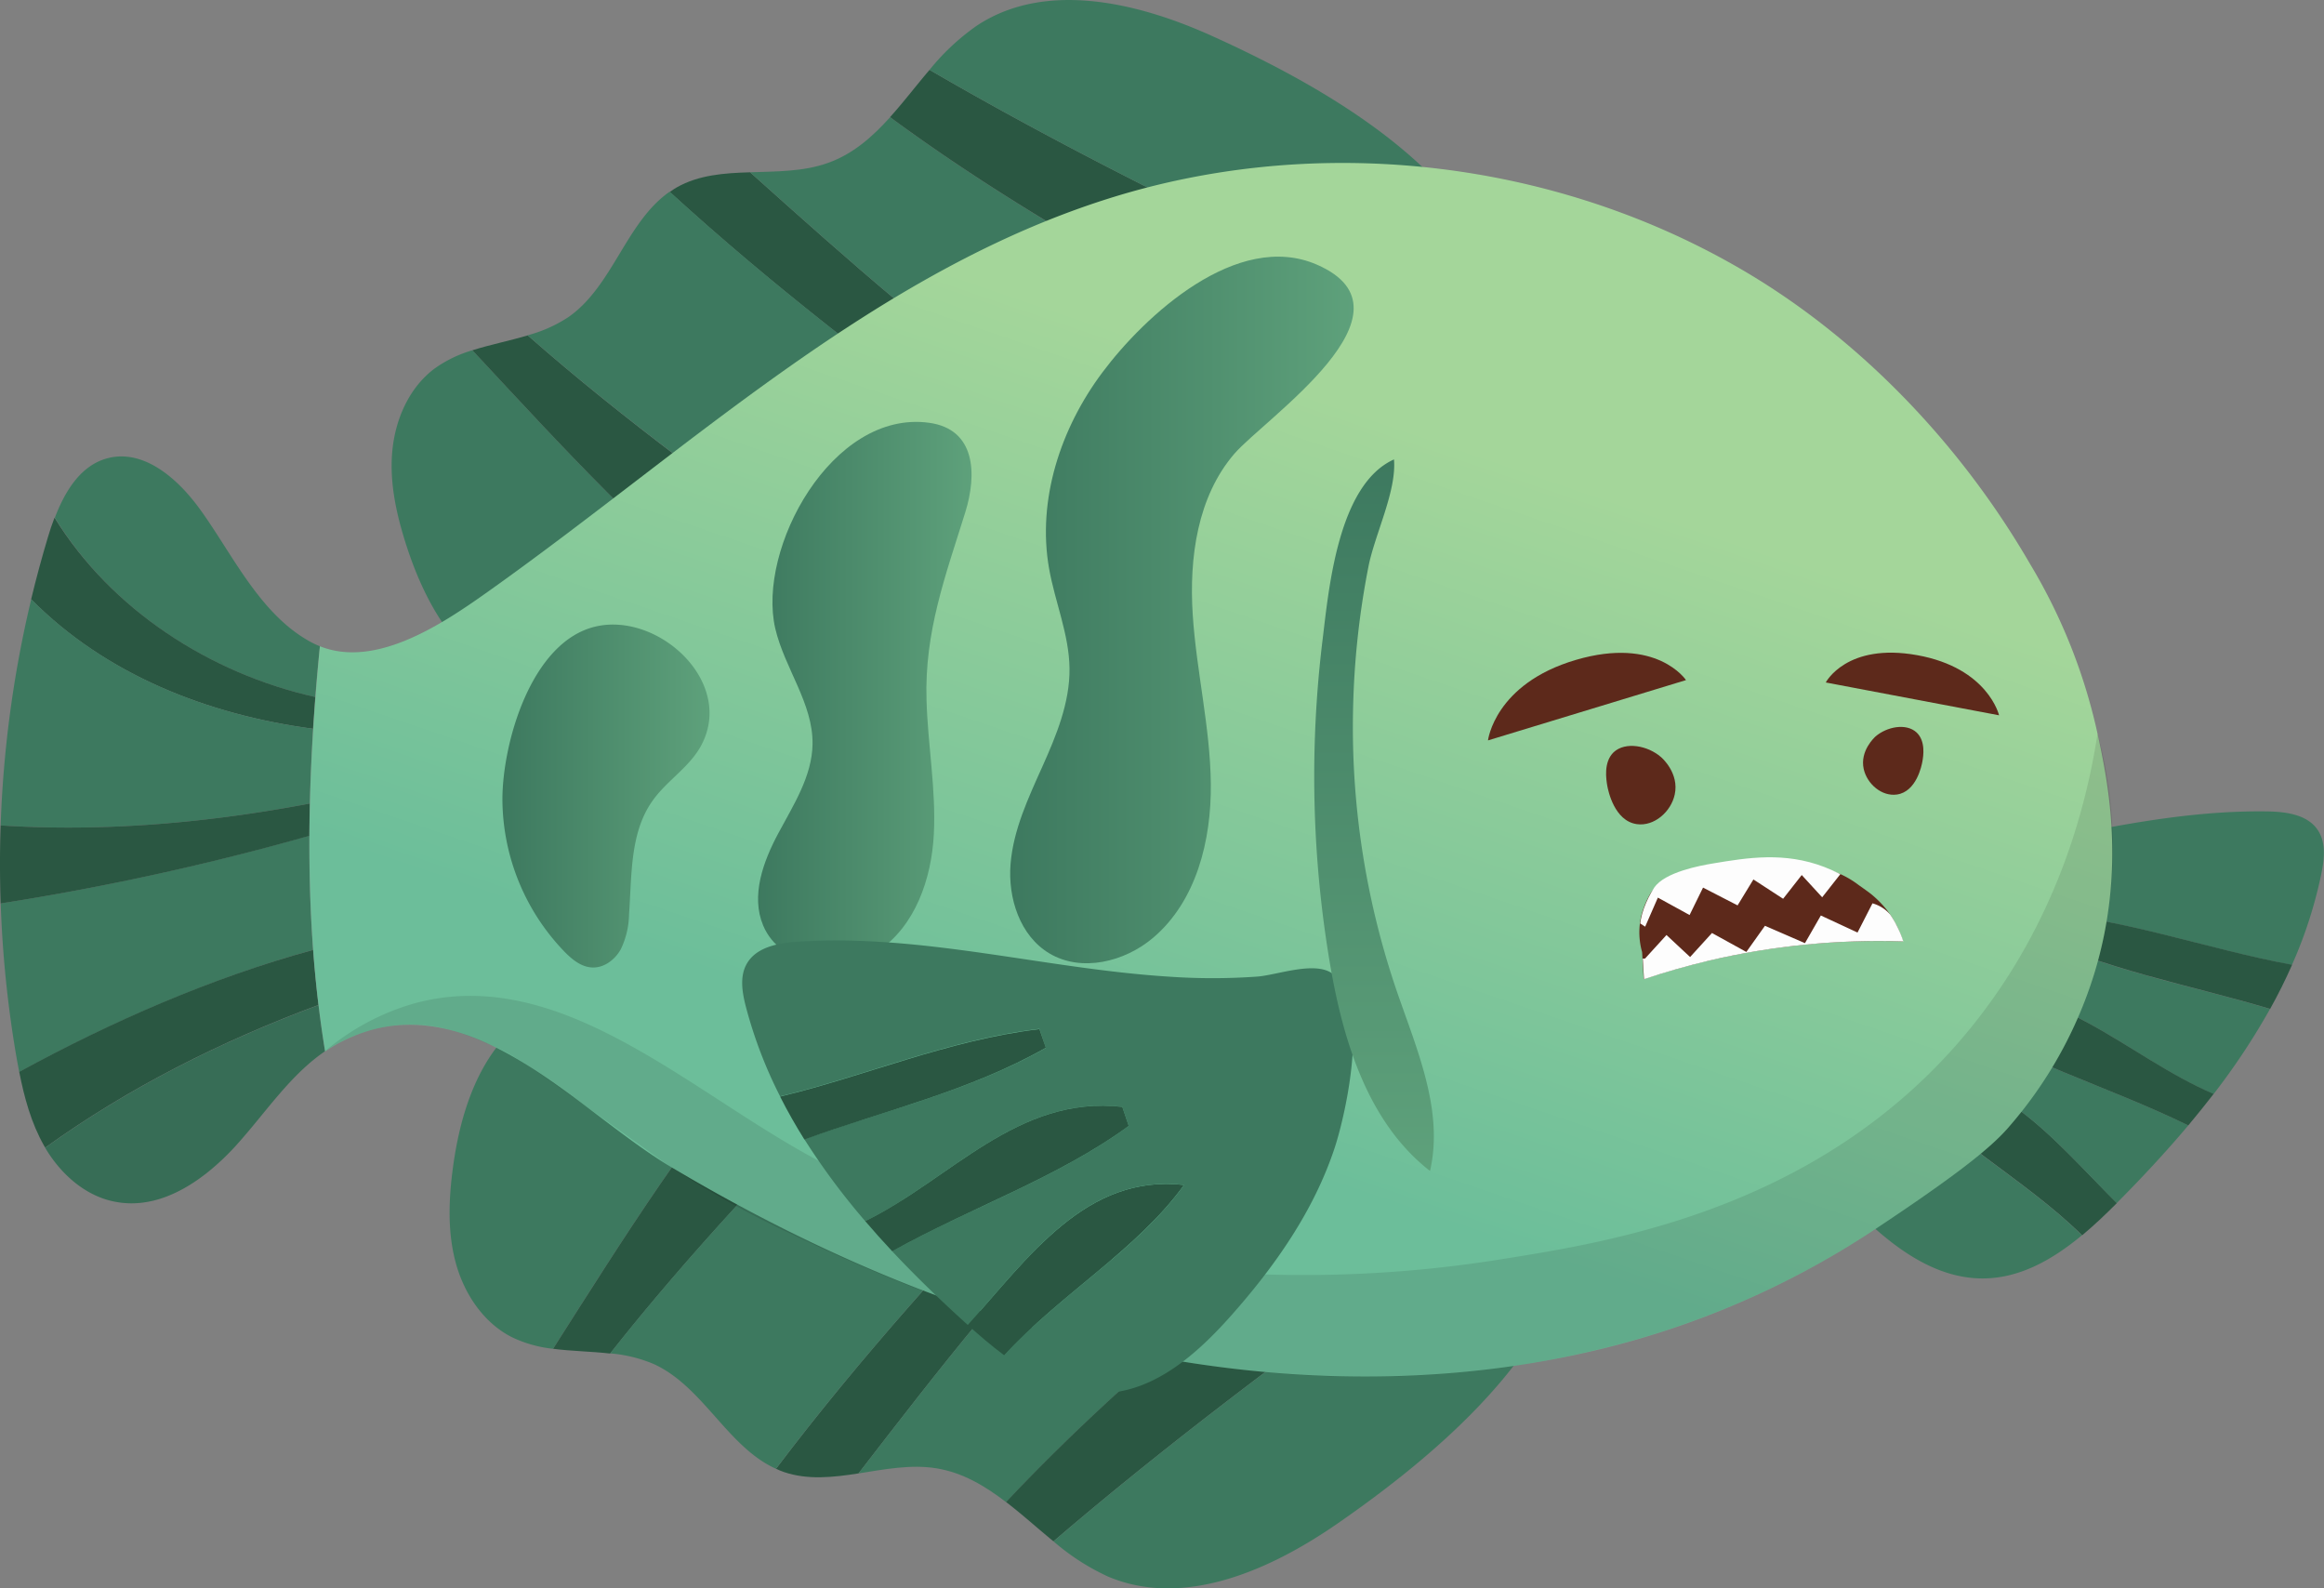 <svg xmlns="http://www.w3.org/2000/svg" xmlns:xlink="http://www.w3.org/1999/xlink" viewBox="0 0 499.15 341.1"><rect x="0" y="0" width="499.15" height="341.1" fill="#808080" stroke="none"/><defs><style>.cls-1{fill:none;}.cls-2{fill:#3d795f;}.cls-3{fill:#2a5742;}.cls-4{fill:url(#linear-gradient);}.cls-5{fill:url(#linear-gradient-2);}.cls-6{opacity:0.1;}.cls-7{fill:url(#linear-gradient-3);}.cls-8{fill:url(#linear-gradient-4);}.cls-9{fill:url(#linear-gradient-5);}.cls-10{fill:#5d291b;}.cls-11{clip-path:url(#clip-path);}.cls-12{fill:#fdfdfd;}</style><linearGradient id="linear-gradient" x1="289.05" y1="86.89" x2="237.26" y2="238.24" gradientUnits="userSpaceOnUse"><stop offset="0" stop-color="#a4d69a"/><stop offset="1" stop-color="#6cbe9a"/></linearGradient><linearGradient id="linear-gradient-2" x1="216.96" y1="130.99" x2="290.74" y2="130.99" gradientUnits="userSpaceOnUse"><stop offset="0" stop-color="#3d795f"/><stop offset="1" stop-color="#5ea17b"/></linearGradient><linearGradient id="linear-gradient-3" x1="162.82" y1="148.91" x2="208.65" y2="148.91" xlink:href="#linear-gradient-2"/><linearGradient id="linear-gradient-4" x1="295.12" y1="98.7" x2="295.12" y2="251.49" xlink:href="#linear-gradient-2"/><linearGradient id="linear-gradient-5" x1="107.91" y1="170.95" x2="152.38" y2="170.95" xlink:href="#linear-gradient-2"/><clipPath id="clip-path"><path class="cls-1" d="M405.83,196.18a25.46,25.46,0,0,0-8-7,35.93,35.93,0,0,0-6-3c-8.55-3.28-16.48-2-23.9-.76-2.85.47-10.35,1.87-12.63,5.18a22,22,0,0,0-2.22,4.45,15.16,15.16,0,0,0-.32,9.39q.18,2.92.34,5.84c4.36-1.46,9-2.81,14-4a159.68,159.68,0,0,1,41.7-4.11A21.7,21.7,0,0,0,405.83,196.18Z"/></clipPath></defs><g id="Layer_2" data-name="Layer 2"><g id="Layer_1-2" data-name="Layer 1"><path class="cls-2" d="M101.46,75.22a26.87,26.87,0,0,0-8.22,4c-5.47,4.15-8.41,11-9,17.88s1,13.71,3.11,20.24c3.73,11.46,10,23,20.73,28.45,15,7.55,33.09.8,47.58-7.65q3.3-1.92,6.52-3.95C139.87,116.93,120.63,95.81,101.46,75.22Z"/><path class="cls-3" d="M101.46,75.22c19.17,20.59,38.41,41.71,60.73,59,5.84-3.67,11.53-7.57,17.16-11.55-22.67-16-45.17-32.33-66-50.64C109.42,73.19,105.32,74,101.46,75.22Z"/><path class="cls-3" d="M145.37,40.23c-.53.29-1,.63-1.51,1,22.2,20.31,46,38.44,70.72,56.48l1.79-1.19q4.9-3.21,10-6.2C203,74.54,182,55.71,161.11,37,155.57,37.16,150.12,37.55,145.37,40.23Z"/><path class="cls-2" d="M177.79,35c-5.25,1.88-11,1.8-16.68,2C182,55.71,203,74.54,226.36,90.28c13.49-7.92,27.9-14.46,43-17.62-27-14.44-53.78-29.51-78.19-47.48C187.34,29.43,183.16,33.11,177.79,35Z"/><path class="cls-3" d="M199.65,15c-2.87,3.37-5.58,6.93-8.48,10.15,24.41,18,51.23,33,78.19,47.48a95,95,0,0,1,15.07-2c6.69-.33,14,0,20.37-2.2C269.32,51.77,233.52,34.7,199.65,15Z"/><path class="cls-2" d="M312.76,63.62c7.08-7.07,4.43-14.86-1.45-21.7-12.9-15-33.24-26.18-51-34.2-16-7.23-35.77-11.92-50.46-2.24A49.4,49.4,0,0,0,199.65,15C233.52,34.7,269.32,51.77,304.8,68.5A20.42,20.42,0,0,0,312.76,63.62Z"/><path class="cls-2" d="M122.09,68.09A29.83,29.83,0,0,1,113.33,72c20.85,18.31,43.35,34.61,66,50.64,11.74-8.32,23.23-17,35.23-25-24.72-18-48.52-36.17-70.72-56.48C134.45,47.69,131.63,61.45,122.09,68.09Z"/><path class="cls-2" d="M118.79,289.65a27.12,27.12,0,0,1-8.8-2.47c-6.14-3.09-10.28-9.32-12.09-15.95s-1.53-13.66-.62-20.47c1.6-11.94,5.63-24.44,15.23-31.73,13.36-10.15,32.4-6.79,48.18-1.12,2.39.86,4.77,1.78,7.13,2.71C149,241.66,133.91,265.92,118.79,289.65Z"/><path class="cls-3" d="M118.79,289.65c15.12-23.73,30.21-48,49-69,6.41,2.54,12.7,5.35,19,8.25-19.39,19.87-38.56,40-55.74,61.77C127,290.21,122.82,290.17,118.79,289.65Z"/><path class="cls-3" d="M168.32,316.1c-.57-.2-1.11-.44-1.65-.68,18.14-24,38.26-46.15,59.29-68.38.66.29,1.32.58,2,.85q5.4,2.27,10.94,4.28c-20.13,19.73-37.37,42.05-54.5,64.24C178.91,317.26,173.49,317.87,168.32,316.1Z"/><path class="cls-2" d="M201.15,315.32c-5.5-.9-11.16.22-16.76,1.09,17.13-22.19,34.37-44.51,54.5-64.24,14.71,5.35,30.06,9.16,45.49,9.54-23.9,19.09-47.54,38.77-68.29,60.87C211.56,319.1,206.78,316.24,201.15,315.32Z"/><path class="cls-3" d="M226.27,331c-3.42-2.79-6.73-5.8-10.18-8.44,20.75-22.1,44.39-41.78,68.29-60.87a96.38,96.38,0,0,0,15.17-.81c6.64-.9,13.78-2.54,20.43-1.54C288.13,282.25,256,305.53,226.27,331Z"/><path class="cls-2" d="M328.69,262.72c8.25,5.67,7.06,13.81,2.52,21.6-10,17.09-27.94,31.78-44,42.9-14.46,10-33,18.21-49.21,11.35A49.24,49.24,0,0,1,226.27,331C256,305.53,288.13,282.25,320,259.36A20.46,20.46,0,0,1,328.69,262.72Z"/><path class="cls-2" d="M140.38,292.91a30.3,30.3,0,0,0-9.33-2.27c17.18-21.78,36.35-41.9,55.74-61.77,13.05,6,25.93,12.53,39.17,18.17-21,22.23-41.15,44.38-59.29,68.38C156.24,310.73,151,297.72,140.38,292.91Z"/><path class="cls-2" d="M67.71,149.68q.42-5.46,1-10.9a17.46,17.46,0,0,1-1.6-.72c-11.18-5.82-17.12-19-24.17-28.71A44.77,44.77,0,0,0,40,105.71c-4.54-5-10.51-8.93-16.81-7.33-5.8,1.48-9.19,7-11.41,12.79C23.88,130.9,45,144.61,67.71,149.68Z"/><path class="cls-3" d="M67.71,149.68c-22.68-5.07-43.83-18.78-56-38.51-.52,1.37-1,2.75-1.39,4.1q-2,6.66-3.63,13.42c16,16.19,37.92,24.8,60.53,27.81Q67.45,153.08,67.71,149.68Z"/><path class="cls-2" d="M66.54,172.56q.19-8,.7-16.06c-22.61-3-44.49-11.62-60.53-27.81A244,244,0,0,0,.14,177.26C22.27,178.68,44.59,176.73,66.54,172.56Z"/><path class="cls-3" d="M454.67,258.35c-2.36,2.37-4.85,4.75-7.47,6.93-12.62-12.42-29.74-21.1-40.51-34.47C427.59,227.28,440.84,244.59,454.67,258.35Z"/><path class="cls-2" d="M372.49,187.15c3.64-2.9,11.79-.3,16.09-.19a133.3,133.3,0,0,0,19.15-1c26.49-3.11,52.26-12.08,79.15-11.71,4.1.05,8.81.67,11,4.11,1.74,2.67,1.33,6.15.7,9.27a95.54,95.54,0,0,1-6.31,19.57c-18.56-3.41-36.7-10.22-56.39-11.5l-1.16,4.16c16.94,8.41,35.35,11.57,52.83,16.82a148.31,148.31,0,0,1-12.1,18.25C456.75,227,441.37,209.58,419,213.36l-1.16,4.15c15.81,10.32,34.93,15.73,52.16,24.17-4.85,5.76-10,11.28-15.26,16.57l-.1.1c-13.83-13.76-27.08-31.07-48-27.54,10.77,13.37,27.89,22.05,40.51,34.47-6.23,5.16-13.23,9.2-21.14,9.26-10.93.1-20.33-7.43-28-15.2-9.94-10.08-18.88-21.47-24.05-34.65C371.07,217.21,364.48,193.55,372.49,187.15Z"/><path class="cls-3" d="M419,213.36c22.34-3.78,37.72,13.6,56.45,21.55q-2.66,3.43-5.45,6.77c-17.23-8.44-36.35-13.85-52.16-24.17Z"/><path class="cls-3" d="M434.75,199.84l1.16-4.16c19.69,1.28,37.83,8.09,56.39,11.5-1.42,3.22-3,6.39-4.72,9.48C470.1,211.41,451.69,208.25,434.75,199.84Z"/><path class="cls-2" d="M4.13,230.22C24,219.41,45.34,210.06,67.24,204c-.6-8.14-.85-16.34-.8-24.55A561.22,561.22,0,0,1,.15,194a243.14,243.14,0,0,0,3.36,32.86C3.71,228,3.92,229.1,4.13,230.22Z"/><path class="cls-3" d="M67.24,204c-21.9,6-43.28,15.37-63.11,26.18,1.09,5.53,2.57,11,5.35,15.89l.23.38c17.91-12.9,37.8-22.87,58.68-30.64Q67.69,210,67.24,204Z"/><path class="cls-2" d="M9.71,246.49C13.07,252.18,18.48,257,25,258.12c7,1.26,13.7-1.73,19.42-6.23a53.15,53.15,0,0,0,6.89-6.59c6-6.75,11.16-14.55,18.5-19.55-.54-3.28-1-6.58-1.4-9.9C47.51,223.62,27.62,233.59,9.71,246.49Z"/><path class="cls-3" d="M66.54,172.56c-22,4.17-44.27,6.12-66.4,4.7-.2,5.58-.18,11.16,0,16.75a561.22,561.22,0,0,0,66.29-14.52C66.45,177.18,66.49,174.87,66.54,172.56Z"/><path class="cls-4" d="M450.51,157.56A120.67,120.67,0,0,0,436,121.08c-14.7-25.35-36.11-48-61.43-62.91q-5.94-3.49-12.15-6.47c-38-18.22-82.88-21.81-123.17-9.42-51.14,15.73-91.36,54.28-135,85.17-9.57,6.77-23.66,16.09-35.54,11.33-2.82,28.94-3.56,58.55,1.12,87a33.26,33.26,0,0,1,3.11-1.87c27.1-14.14,50.32,14.29,71.25,26.74,25.67,15.27,53.11,27.77,82,35.69,39.67,10.88,82.21,12.89,121.94,2.26A185.85,185.85,0,0,0,402.7,264c17.22-11.44,24.56-17.24,28.42-21.6a90.93,90.93,0,0,0,18.69-33.33C456.63,186.83,452.8,168.11,450.51,157.56Z"/><path class="cls-5" d="M236.8,79.94c-9,12-14.06,27.36-11.49,42.09,1.27,7.23,4.32,14.19,4.4,21.53s-2.83,14.38-5.84,21.09-6.22,13.54-6.82,20.87,2,15.43,8.32,19.21c6.88,4.12,16.16,1.85,22.28-3.33,9.3-7.87,12.55-20.94,12.41-33.13s-3.11-24.17-3.89-36.33,1-25.26,8.94-34.49c6.52-7.57,40.82-30.56,17.75-40.61C265.73,49.38,245.86,67.83,236.8,79.94Z"/><path class="cls-6" d="M450.51,157.56c-2.25,14.63-8.35,40.11-27.55,63.56-31.25,38.17-76.25,45.4-99.07,49.07-15.43,2.48-88.18,14.17-153.71-24.07-25.84-15.08-52.1-38.83-81.48-30.56a51.4,51.4,0,0,0-18.91,10.19A34.4,34.4,0,0,1,85,220.19c8.58-.9,15.15,1.91,21.3,4.63,4.06,1.8,6.32,3.28,25,16.67,11.46,8.21,11.28,8.13,13,9.26a208.88,208.88,0,0,0,26.86,14.81c10,4.71,30.23,14.23,55,20.75,20.17,5.31,67.26,16.89,121.94,2.26A185.85,185.85,0,0,0,402.7,264c17.22-11.44,24.56-17.24,28.42-21.6a91.15,91.15,0,0,0,18.69-33.33A93,93,0,0,0,450.51,157.56Z"/><path class="cls-7" d="M166.52,135c2,8.52,8.12,16.05,8,24.79-.1,6.92-4.1,13.07-7.36,19.17s-5.92,13.4-3.25,19.78c3.71,8.88,16.66,10.84,24.66,5.49s11.51-15.5,12-25.11S199.27,160,199,150.34c-.45-14.69,4.05-26.63,8.32-40.32,2.52-8.08,2.32-17.85-7.77-19.23C178.73,87.94,162.51,117.82,166.52,135Z"/><path class="cls-3" d="M207.86,284.53c2.48,2.24,5.09,4.48,7.83,6.52,11.94-13.08,28.57-22.65,38.61-36.58C233.24,252.06,220.94,270.05,207.86,284.53Z"/><path class="cls-2" d="M286.13,209.05c-3.79-2.71-11.79.33-16.08.67a134.92,134.92,0,0,1-19.18,0c-26.62-1.7-52.83-9.27-79.67-7.48-4.08.28-8.75,1.15-10.79,4.7-1.59,2.75-1,6.21-.2,9.29a96.06,96.06,0,0,0,7.34,19.21c18.36-4.4,36.11-12.16,55.7-14.49l1.38,4.09c-16.47,9.3-34.69,13.44-51.86,19.62a149.16,149.16,0,0,0,13.06,17.57c18.28-8.93,32.71-27.11,55.22-24.53l1.38,4.09c-15.24,11.14-34,17.57-50.8,26.92,5.15,5.49,10.59,10.72,16.12,15.72l.11.1c13.08-14.48,25.38-32.47,46.44-30.06-10,13.93-26.67,23.5-38.61,36.58,6.49,4.82,13.7,8.48,21.61,8.12,10.91-.49,19.9-8.51,27.15-16.68,9.39-10.58,17.71-22.43,22.17-35.87C289.15,239,294.46,215,286.13,209.05Z"/><path class="cls-3" d="M241.05,237.7c-22.51-2.58-36.94,15.6-55.22,24.53q2.82,3.3,5.8,6.48c16.76-9.35,35.56-15.78,50.8-26.92Z"/><path class="cls-3" d="M224.63,225,223.25,221c-19.59,2.33-37.34,10.09-55.7,14.49,1.59,3.14,3.34,6.22,5.22,9.22C189.94,238.48,208.16,234.34,224.63,225Z"/><path class="cls-8" d="M285.66,207c2.83,16.61,8.17,34.11,21.48,44.46,3-13-2.86-26.15-7.19-38.77a175.23,175.23,0,0,1-9.34-60.25,177.81,177.81,0,0,1,3.31-30.78c1.37-6.93,6.07-16.19,5.48-23-12,5.38-14,27.79-15.31,38.52A240.93,240.93,0,0,0,285.66,207Z"/><path class="cls-9" d="M107.91,171.8a47.39,47.39,0,0,0,13.24,32.48c1.65,1.7,3.62,3.36,6,3.48,2.56.14,4.93-1.65,6.18-3.9a17.8,17.8,0,0,0,1.77-7.43c.62-8.39.15-17.51,5-24.39,3-4.31,7.91-7.21,10.44-11.84,7.45-13.65-9.1-28.82-22.63-25.65C114,137.81,107.87,159.77,107.91,171.8Z"/><path class="cls-6" d="M9.71,246.49C13.07,252.18,18.48,257,25,258.12c7,1.26,13.7-1.73,19.42-6.23a53.15,53.15,0,0,0,6.89-6.59c6-6.75,11.16-14.55,18.5-19.55-.54-3.28-1-6.58-1.4-9.9C47.51,223.62,27.62,233.59,9.71,246.49Z"/><path class="cls-10" d="M412.9,163.49c-.16.92-1.28,6.52-5.47,7.13-3.24.48-6.42-2.26-7.14-5.47-.87-3.94,2.37-6.83,2.54-7,2.41-2.08,6.57-2.92,8.81-.86C413.63,159.16,413.09,162.4,412.9,163.49Z"/><path class="cls-10" d="M392.14,146.56l37.22,7.05S427,143.45,411.8,140.7,392.14,146.56,392.14,146.56Z"/><path class="cls-10" d="M362.12,146.05,319.59,159s1.44-12.15,18.85-17.28S362.12,146.05,362.12,146.05Z"/><path class="cls-10" d="M345.21,168.73c.19,1.06,1.51,7.55,6.33,8.25,3.72.54,7.36-2.64,8.16-6.36,1-4.57-2.76-7.91-3-8.08-2.77-2.39-7.56-3.37-10.12-1C344.34,163.7,345,167.46,345.21,168.73Z"/><path class="cls-10" d="M405.18,195.31a23.18,23.18,0,0,0-3-3.06c-.59-.5-1.38-1.06-2.95-2.17a20,20,0,0,0-4-2.39s-.68-.28-1.47-.51a57.57,57.57,0,0,0-29-.71,49.18,49.18,0,0,0-8.52,3.26l-.93,1.1c-.23.27-.46.53-.68.8a17.91,17.91,0,0,0-1.62,3.42,14.62,14.62,0,0,0-.68,2.53,15.46,15.46,0,0,0,.36,6.86q.18,2.92.34,5.84c4.36-1.46,9-2.81,14-4a159.68,159.68,0,0,1,41.7-4.11A21.62,21.62,0,0,0,405.18,195.31Z"/><g class="cls-11"><path class="cls-12" d="M344.57,190.14a147.45,147.45,0,0,1,55.81-7.2,18,18,0,0,1,3.41,4.83c-3-.08-5.78-.1-8.49-.08l-3.93,5c-1.47-1.59-2.93-3.19-4.39-4.78l-4,5.1-6.38-4.15-3.4,5.57-7.42-3.82-2.89,5.89-6.81-3.74L353.35,199l-6.12-4c-1.41.58-2.1.94-2.1.94Z"/><path class="cls-12" d="M409.81,203.52a204.37,204.37,0,0,1-22.12,4.78,204.94,204.94,0,0,1-40.32,2.33,17.63,17.63,0,0,1-3.92-4.78c3.44,0,6.72,0,9.87,0l4.61-5.06,5.07,4.73,4.7-5.16,7.38,4.07,4-5.62,8.59,3.73,3.41-5.94,7.88,3.66c.33-.63,2.68-5.23,3-5.86l.21-.41a7.78,7.78,0,0,1,3.65,2.23,7.41,7.41,0,0,1,1.45,2.34c.17.31.33.64.5,1,.25.53.46,1,.65,1.53Z"/></g></g></g></svg>